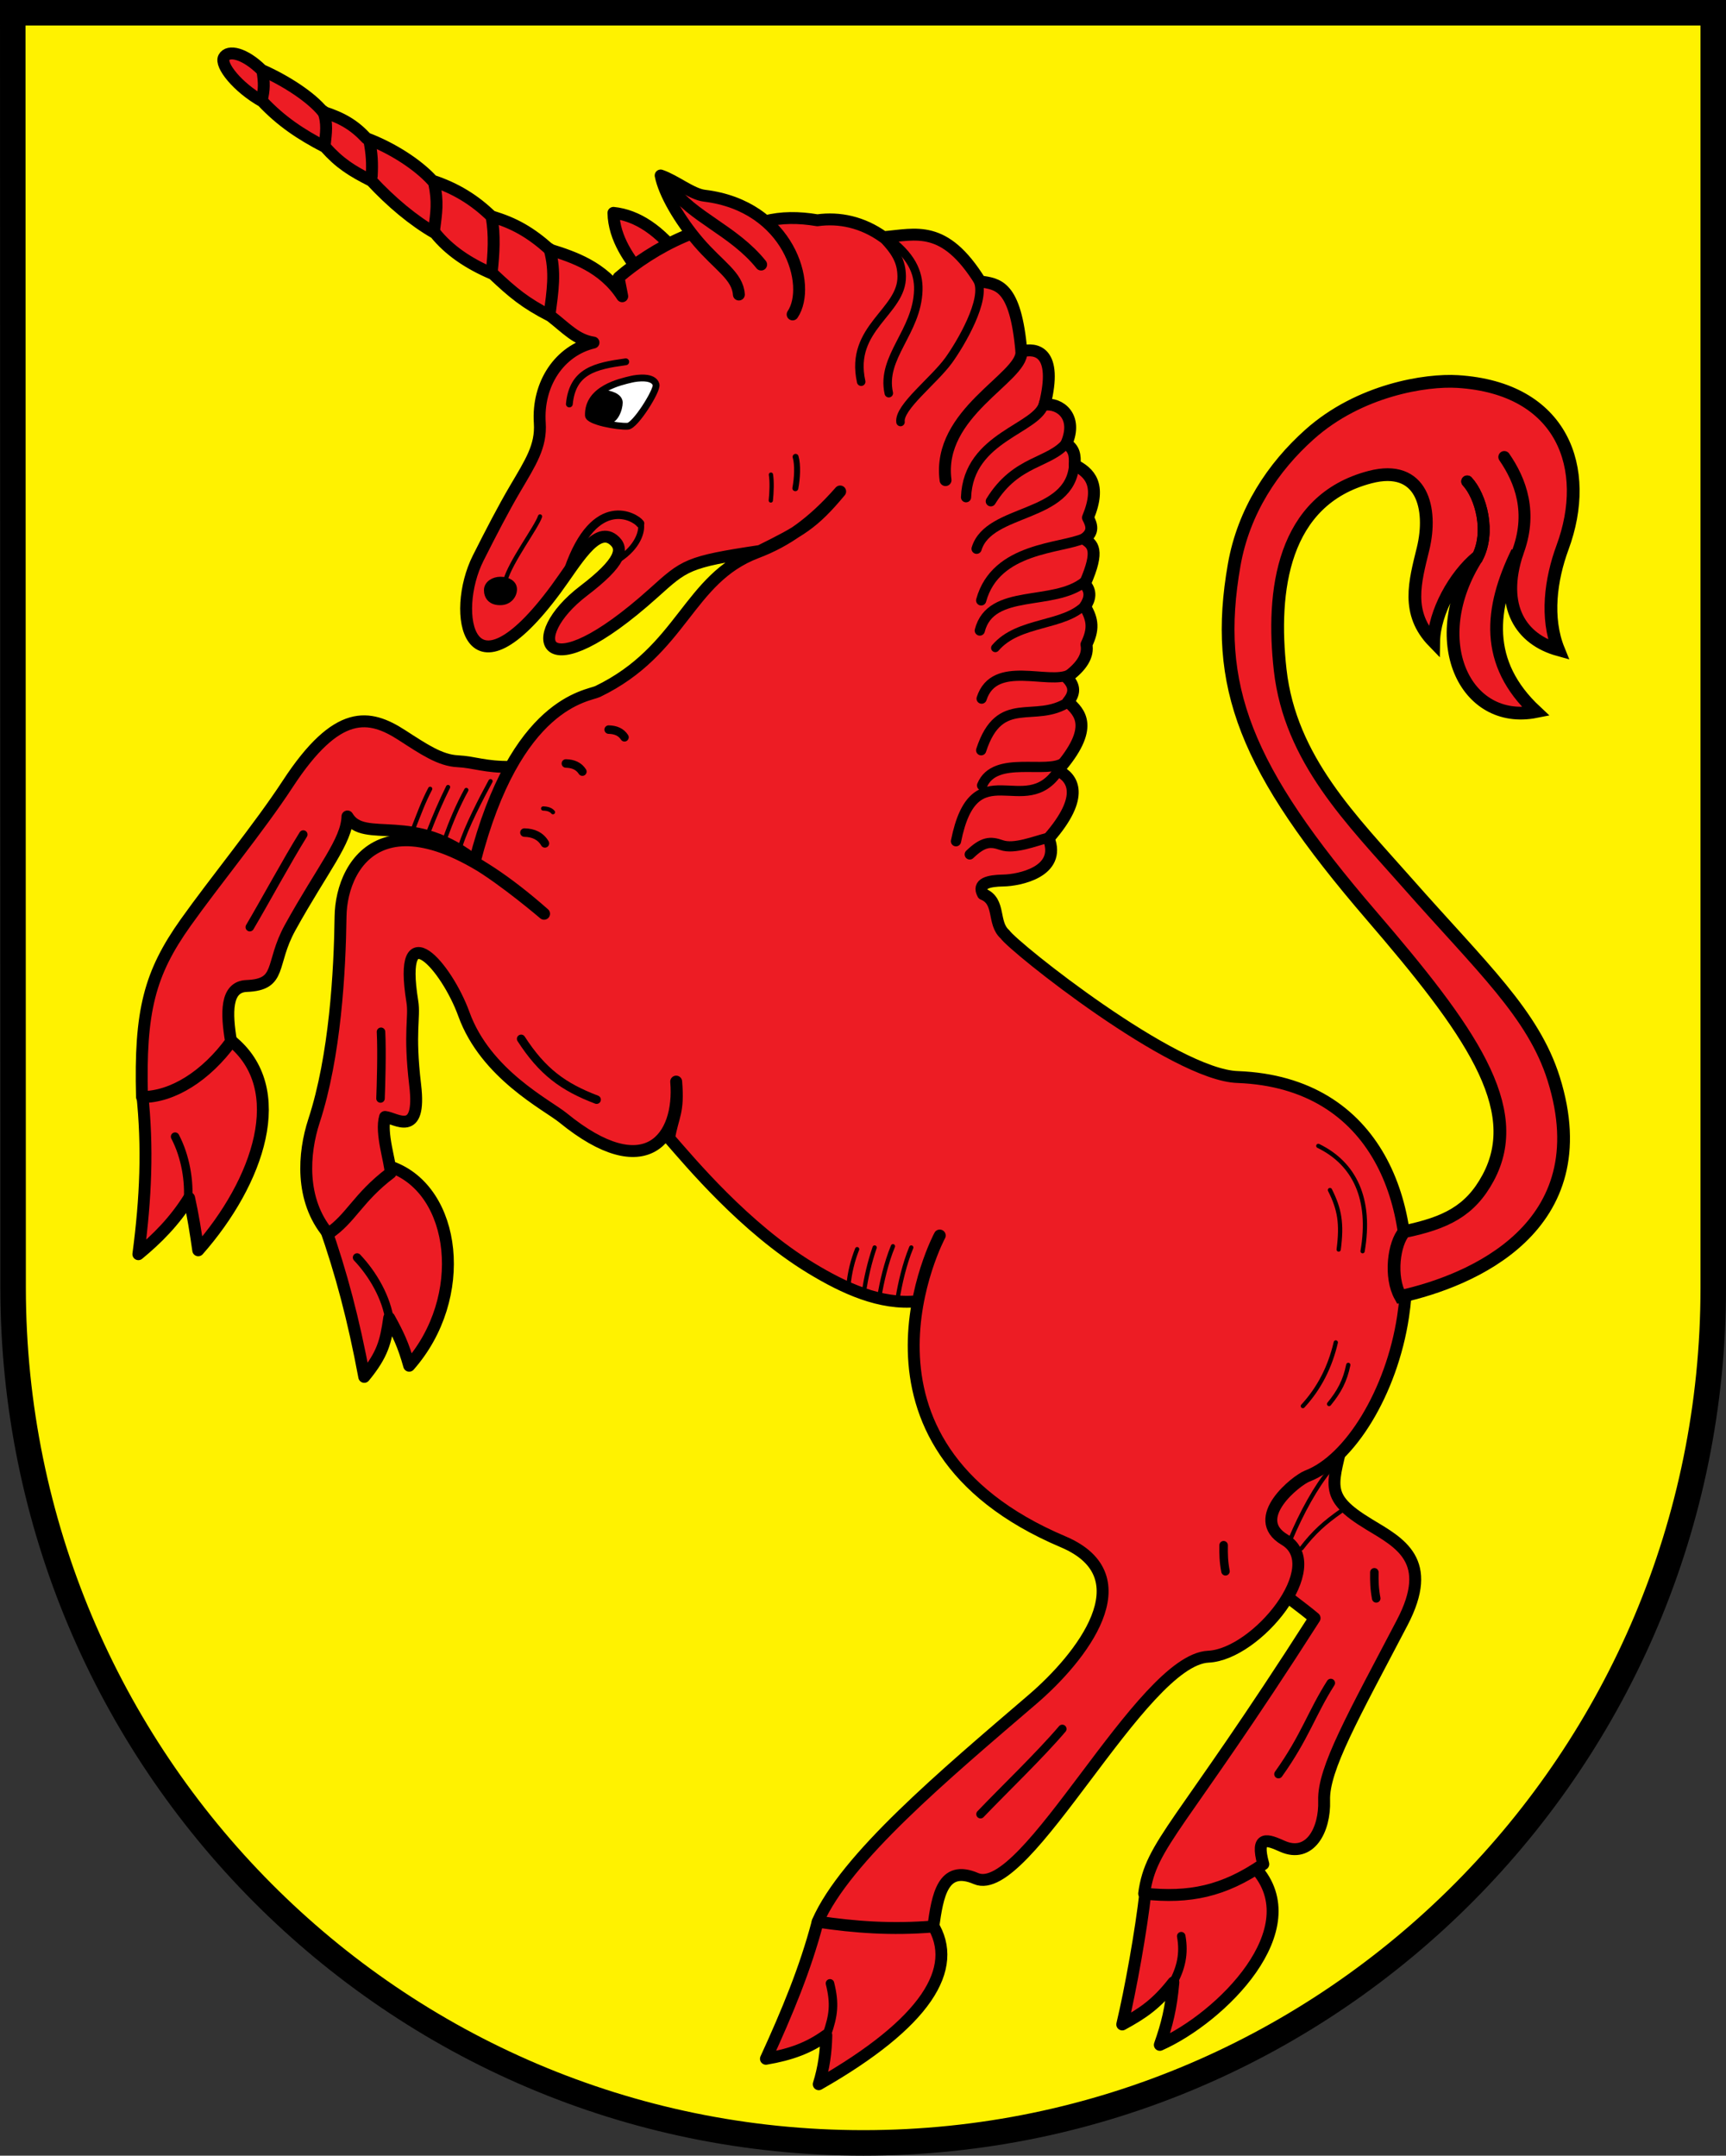 <?xml version="1.0" encoding="UTF-8" standalone="no"?>
<!-- Created with Inkscape (http://www.inkscape.org/) -->
<svg
   xmlns:dc="http://purl.org/dc/elements/1.1/"
   xmlns:cc="http://creativecommons.org/ns#"
   xmlns:rdf="http://www.w3.org/1999/02/22-rdf-syntax-ns#"
   xmlns:svg="http://www.w3.org/2000/svg"
   xmlns="http://www.w3.org/2000/svg"
   xmlns:sodipodi="http://sodipodi.sourceforge.net/DTD/sodipodi-0.dtd"
   xmlns:inkscape="http://www.inkscape.org/namespaces/inkscape"
   width="719.261"
   height="898.36"
   id="svg2"
   sodipodi:version="0.32"
   inkscape:version="0.46"
   sodipodi:docname="Wappen Thülen.svg"
   inkscape:output_extension="org.inkscape.output.svg.inkscape"
   version="1.0"
   style="display:inline">
  <rect width="100%" height="100%" fill="#333333" stroke="none"/>
  <defs
     id="defs4">
    <inkscape:perspective
       sodipodi:type="inkscape:persp3d"
       inkscape:vp_x="0 : 526.18109 : 1"
       inkscape:vp_y="0 : 1000 : 0"
       inkscape:vp_z="744.09448 : 526.18109 : 1"
       inkscape:persp3d-origin="372.04724 : 350.78739 : 1"
       id="perspective10" />
    <inkscape:perspective
       id="perspective2447"
       inkscape:persp3d-origin="372.04724 : 350.78739 : 1"
       inkscape:vp_z="744.09448 : 526.18109 : 1"
       inkscape:vp_y="0 : 1000 : 0"
       inkscape:vp_x="0 : 526.18109 : 1"
       sodipodi:type="inkscape:persp3d" />
    <inkscape:perspective
       id="perspective4411"
       inkscape:persp3d-origin="372.04724 : 350.78739 : 1"
       inkscape:vp_z="744.09448 : 526.18109 : 1"
       inkscape:vp_y="0 : 1000 : 0"
       inkscape:vp_x="0 : 526.18109 : 1"
       sodipodi:type="inkscape:persp3d" />
    <inkscape:perspective
       sodipodi:type="inkscape:persp3d"
       inkscape:vp_x="0 : 526.18109 : 1"
       inkscape:vp_y="0 : 1000 : 0"
       inkscape:vp_z="744.09448 : 526.18109 : 1"
       inkscape:persp3d-origin="372.04724 : 350.78739 : 1"
       id="perspective2393" />
    <inkscape:perspective
       sodipodi:type="inkscape:persp3d"
       inkscape:vp_x="0 : 526.18109 : 1"
       inkscape:vp_y="0 : 1000 : 0"
       inkscape:vp_z="744.09448 : 526.18109 : 1"
       inkscape:persp3d-origin="372.04724 : 350.78739 : 1"
       id="perspective2468" />
    <clipPath
       id="id0">
      <rect
         id="rect9"
         height="225.129"
         width="179.897"
         y="0"
         x="0" />
    </clipPath>
    <style
       id="style6"
       type="text/css">
   
    .str0 {stroke:#1F1A17;stroke-width:0.076;stroke-linecap:round;stroke-linejoin:round}
    .str7 {stroke:#0A0B0C;stroke-linecap:round;stroke-linejoin:round}
    .str6 {stroke:#1F1A17;stroke-linecap:round}
    .str5 {stroke:#1F1A17;stroke-linecap:round;stroke-linejoin:round}
    .str4 {stroke:#1F1A17;stroke-linecap:round;stroke-linejoin:round}
    .str2 {stroke:#1F1A17;stroke-width:2;stroke-linejoin:round}
    .str1 {stroke:#0A0B0C;stroke-width:2.5;stroke-linecap:round;stroke-linejoin:round}
    .str3 {stroke:#1F1A17;stroke-width:2.5}
    .fil3 {fill:none}
    .fil1 {fill:#00923F}
    .fil5 {fill:#1F1A17}
    .fil2 {fill:white}
    .fil4 {fill:blue}
    .fil0 {fill:#FFCC00}
   
  </style>
    <inkscape:perspective
       id="perspective48"
       inkscape:persp3d-origin="372.04724 : 350.78739 : 1"
       inkscape:vp_z="744.09448 : 526.18109 : 1"
       inkscape:vp_y="0 : 1000 : 0"
       inkscape:vp_x="0 : 526.18109 : 1"
       sodipodi:type="inkscape:persp3d" />
    <inkscape:perspective
       id="perspective2483"
       inkscape:persp3d-origin="372.04724 : 350.78739 : 1"
       inkscape:vp_z="744.09448 : 526.18109 : 1"
       inkscape:vp_y="0 : 1000 : 0"
       inkscape:vp_x="0 : 526.18109 : 1"
       sodipodi:type="inkscape:persp3d" />
    <inkscape:perspective
       id="perspective2502"
       inkscape:persp3d-origin="372.04724 : 350.78739 : 1"
       inkscape:vp_z="744.09448 : 526.18109 : 1"
       inkscape:vp_y="0 : 1000 : 0"
       inkscape:vp_x="0 : 526.18109 : 1"
       sodipodi:type="inkscape:persp3d" />
    <inkscape:perspective
       id="perspective2480"
       inkscape:persp3d-origin="372.04724 : 350.78739 : 1"
       inkscape:vp_z="744.09448 : 526.18109 : 1"
       inkscape:vp_y="0 : 1000 : 0"
       inkscape:vp_x="0 : 526.18109 : 1"
       sodipodi:type="inkscape:persp3d" />
    <inkscape:perspective
       id="perspective3328"
       inkscape:persp3d-origin="372.04724 : 350.78739 : 1"
       inkscape:vp_z="744.09448 : 526.18109 : 1"
       inkscape:vp_y="0 : 1000 : 0"
       inkscape:vp_x="0 : 526.18109 : 1"
       sodipodi:type="inkscape:persp3d" />
    <inkscape:perspective
       id="perspective2531"
       inkscape:persp3d-origin="372.04724 : 350.78739 : 1"
       inkscape:vp_z="744.09448 : 526.18109 : 1"
       inkscape:vp_y="0 : 1000 : 0"
       inkscape:vp_x="0 : 526.18109 : 1"
       sodipodi:type="inkscape:persp3d" />
    <style
       id="style15"
       type="text/css">
  .Rand2 { stroke: #202020; stroke-width:30; }
  .Rand4 { stroke: #202020; stroke-width:60; }
  .Rand6 { stroke: #202020; stroke-width:90; }
  .Gold4 { stroke: #ffef00; stroke-width:60; }
  .Schwarz { fill: #000000; }
  .Blau { fill: #0000ff; }
  .Gold { fill: #ffef00; }
  .Silber { fill: #ffffff; }
  </style>
    <clipPath
       id="clippath">
      <path
         id="path13"
         d="M 360,4140 C 360,5929.403 1810.597,7380 3600,7380 C 5389.403,7380 6840,5929.403 6840,4140 L 6840,270 L 360,270 L 360,4140 z" />
    </clipPath>
    <clipPath
       id="krone">
      <path
         d="M 3600,720 C 3585,795 3570,870 3540,930 C 3510,990 3465,1035 3405,1065 C 3345,1095 3270,1110 3270,1132 C 3270,1155 3345,1185 3398,1238 C 3450,1290 3480,1365 3495,1508 C 3510,1650 3510,1860 3510,2018 C 3510,2175 3510,2280 3495,2348 C 3480,2415 3450,2445 3278,2460 C 3105,2475 2790,2475 2618,2475 C 2445,2475 2415,2475 2385,2460 C 2355,2445 2325,2415 2272,2348 C 2220,2280 2145,2175 2100,2108 C 2055,2040 2040,2010 2062,1950 C 2085,1890 2145,1800 2175,1748 C 2205,1695 2205,1680 2198,1680 C 2190,1680 2175,1695 2130,1725 C 2085,1755 2010,1800 1950,1822 C 1890,1845 1845,1845 1792,1822 C 1740,1800 1680,1755 1628,1732 C 1575,1710 1530,1710 1538,1732 C 1545,1755 1605,1800 1702,1882 C 1800,1965 1935,2085 2055,2235 C 2175,2385 2280,2565 2370,2730 C 2460,2895 2535,3045 2572,3135 C 2610,3225 2610,3255 2625,3270 C 2640,3285 2670,3285 2782,3270 C 2895,3255 3090,3225 3240,3210 C 3390,3195 3495,3195 3600,3195 C 3705,3195 3810,3195 3960,3210 C 4110,3225 4305,3255 4418,3270 C 4530,3285 4560,3285 4575,3270 C 4590,3255 4590,3225 4628,3135 C 4665,3045 4740,2895 4830,2730 C 4920,2565 5025,2385 5145,2235 C 5265,2085 5400,1965 5498,1882 C 5595,1800 5655,1755 5662,1732 C 5670,1710 5625,1710 5572,1732 C 5520,1755 5460,1800 5408,1822 C 5355,1845 5310,1845 5250,1822 C 5190,1800 5115,1755 5070,1725 C 5025,1695 5010,1680 5002,1680 C 4995,1680 4995,1695 5025,1748 C 5055,1800 5115,1890 5138,1950 C 5160,2010 5145,2040 5100,2108 C 5055,2175 4980,2280 4928,2348 C 4875,2415 4845,2445 4815,2460 C 4785,2475 4755,2475 4582,2475 C 4410,2475 4095,2475 3922,2460 C 3750,2445 3720,2415 3705,2348 C 3690,2280 3690,2175 3690,2018 C 3690,1860 3690,1650 3705,1508 C 3720,1365 3750,1290 3802,1238 C 3855,1185 3930,1155 3930,1132 C 3930,1110 3855,1095 3795,1065 C 3735,1035 3690,990 3660,930 C 3630,870 3615,795 3600,720 z"
         id="krone1c-1" />
    </clipPath>
    <inkscape:perspective
       id="perspective99"
       inkscape:persp3d-origin="219 : 160 : 1"
       inkscape:vp_z="438 : 240 : 1"
       inkscape:vp_y="0 : 1000 : 0"
       inkscape:vp_x="0 : 240 : 1"
       sodipodi:type="inkscape:persp3d" />
    <style
       id="style3521"
       type="text/css">
  .Rand2 { stroke: #202020; stroke-width:30; }
  .Rand4 { stroke: #202020; stroke-width:60; }
  .Rand6 { stroke: #202020; stroke-width:90; }
  .Gold4 { stroke: #ffef00; stroke-width:60; }
  .Schwarz { fill: #000000; }
  .Blau { fill: #0000ff; }
  .Gold { fill: #ffef00; }
  .Silber { fill: #ffffff; }
  </style>
    <clipPath
       id="clipPath3517">
      <path
         id="path3519"
         d="M 360,4140 C 360,5929.403 1810.597,7380 3600,7380 C 5389.403,7380 6840,5929.403 6840,4140 L 6840,270 L 360,270 L 360,4140 z" />
    </clipPath>
    <clipPath
       id="clipPath3513">
      <path
         d="M 3600,720 C 3585,795 3570,870 3540,930 C 3510,990 3465,1035 3405,1065 C 3345,1095 3270,1110 3270,1132 C 3270,1155 3345,1185 3398,1238 C 3450,1290 3480,1365 3495,1508 C 3510,1650 3510,1860 3510,2018 C 3510,2175 3510,2280 3495,2348 C 3480,2415 3450,2445 3278,2460 C 3105,2475 2790,2475 2618,2475 C 2445,2475 2415,2475 2385,2460 C 2355,2445 2325,2415 2272,2348 C 2220,2280 2145,2175 2100,2108 C 2055,2040 2040,2010 2062,1950 C 2085,1890 2145,1800 2175,1748 C 2205,1695 2205,1680 2198,1680 C 2190,1680 2175,1695 2130,1725 C 2085,1755 2010,1800 1950,1822 C 1890,1845 1845,1845 1792,1822 C 1740,1800 1680,1755 1628,1732 C 1575,1710 1530,1710 1538,1732 C 1545,1755 1605,1800 1702,1882 C 1800,1965 1935,2085 2055,2235 C 2175,2385 2280,2565 2370,2730 C 2460,2895 2535,3045 2572,3135 C 2610,3225 2610,3255 2625,3270 C 2640,3285 2670,3285 2782,3270 C 2895,3255 3090,3225 3240,3210 C 3390,3195 3495,3195 3600,3195 C 3705,3195 3810,3195 3960,3210 C 4110,3225 4305,3255 4418,3270 C 4530,3285 4560,3285 4575,3270 C 4590,3255 4590,3225 4628,3135 C 4665,3045 4740,2895 4830,2730 C 4920,2565 5025,2385 5145,2235 C 5265,2085 5400,1965 5498,1882 C 5595,1800 5655,1755 5662,1732 C 5670,1710 5625,1710 5572,1732 C 5520,1755 5460,1800 5408,1822 C 5355,1845 5310,1845 5250,1822 C 5190,1800 5115,1755 5070,1725 C 5025,1695 5010,1680 5002,1680 C 4995,1680 4995,1695 5025,1748 C 5055,1800 5115,1890 5138,1950 C 5160,2010 5145,2040 5100,2108 C 5055,2175 4980,2280 4928,2348 C 4875,2415 4845,2445 4815,2460 C 4785,2475 4755,2475 4582,2475 C 4410,2475 4095,2475 3922,2460 C 3750,2445 3720,2415 3705,2348 C 3690,2280 3690,2175 3690,2018 C 3690,1860 3690,1650 3705,1508 C 3720,1365 3750,1290 3802,1238 C 3855,1185 3930,1155 3930,1132 C 3930,1110 3855,1095 3795,1065 C 3735,1035 3690,990 3660,930 C 3630,870 3615,795 3600,720 z"
         id="path3515" />
    </clipPath>
    <inkscape:perspective
       id="perspective3511"
       inkscape:persp3d-origin="219 : 160 : 1"
       inkscape:vp_z="438 : 240 : 1"
       inkscape:vp_y="0 : 1000 : 0"
       inkscape:vp_x="0 : 240 : 1"
       sodipodi:type="inkscape:persp3d" />
    <inkscape:perspective
       id="perspective2748"
       inkscape:persp3d-origin="372.04724 : 350.78739 : 1"
       inkscape:vp_z="744.09448 : 526.18109 : 1"
       inkscape:vp_y="0 : 1000 : 0"
       inkscape:vp_x="0 : 526.18109 : 1"
       sodipodi:type="inkscape:persp3d" />
    <inkscape:perspective
       id="perspective2621"
       inkscape:persp3d-origin="372.04724 : 350.78739 : 1"
       inkscape:vp_z="744.09448 : 526.18109 : 1"
       inkscape:vp_y="0 : 1000 : 0"
       inkscape:vp_x="0 : 526.18109 : 1"
       sodipodi:type="inkscape:persp3d" />
    <inkscape:perspective
       id="perspective3295"
       inkscape:persp3d-origin="372.04724 : 350.78739 : 1"
       inkscape:vp_z="744.09448 : 526.18109 : 1"
       inkscape:vp_y="0 : 1000 : 0"
       inkscape:vp_x="0 : 526.18109 : 1"
       sodipodi:type="inkscape:persp3d" />
    <inkscape:perspective
       id="perspective2583"
       inkscape:persp3d-origin="372.04724 : 350.78739 : 1"
       inkscape:vp_z="744.09448 : 526.18109 : 1"
       inkscape:vp_y="0 : 1000 : 0"
       inkscape:vp_x="0 : 526.18109 : 1"
       sodipodi:type="inkscape:persp3d" />
  </defs>
  <sodipodi:namedview
     id="base"
     pagecolor="#ffffff"
     bordercolor="#666666"
     borderopacity="1.0"
     inkscape:pageopacity="0.0"
     inkscape:pageshadow="2"
     inkscape:zoom="0.70931113"
     inkscape:cx="386.36889"
     inkscape:cy="523.96094"
     inkscape:document-units="px"
     inkscape:current-layer="layer4"
     showgrid="true"
     inkscape:window-width="1400"
     inkscape:window-height="1001"
     inkscape:window-x="-4"
     inkscape:window-y="-4"
     inkscape:snap-global="false"
     showguides="true"
     inkscape:guide-bbox="true"
     objecttolerance="20"
     gridtolerance="20"
     guidetolerance="20"
     inkscape:snap-intersection-grid-guide="false"
     inkscape:snap-center="true" />
  <g
     inkscape:groupmode="layer"
     id="layer5"
     inkscape:label="Schildfüllung"
     style="display:inline"
     transform="translate(-12.432,-54.921)">
    <path
       transform="translate(-49.798,-41.568)"
       id="path3264"
       style="fill:#fff200;fill-opacity:1;fill-rule:nonzero;stroke:none;stroke-width:10.63;stroke-linecap:square;stroke-linejoin:miter;stroke-miterlimit:4;stroke-dasharray:none;stroke-opacity:1;display:inline"
       d="M 775.984,631.396 L 776.176,101.804 L 67.546,101.804 L 67.5,631.396 C 67.676,828.333 226.344,987.631 421.846,987.631 C 617.347,987.631 775.984,827.674 775.984,631.396 z"
       sodipodi:nodetypes="ccccsc" />
  </g>
  <g
     inkscape:groupmode="layer"
     id="layer3"
     inkscape:label="Ebene 1"
     style="display:inline"
     transform="translate(-62.231,-96.489)">
    <path
       id="path3364"
       style="fill:#ff0000;fill-opacity:1;fill-rule:nonzero;stroke:none;stroke-width:10.63;stroke-linecap:square;stroke-linejoin:miter;stroke-miterlimit:4;stroke-dasharray:none;stroke-opacity:1;display:inline"
       d=""
       sodipodi:nodetypes="cc" />
    <path
       style="fill:none;fill-rule:evenodd;stroke:#000000;stroke-width:3.543;stroke-linecap:round;stroke-linejoin:round;stroke-miterlimit:4;stroke-dasharray:none;stroke-opacity:1;display:inline"
       id="path3329"
       sodipodi:nodetypes="cc"
       d="" />
    <path
       style="fill:none;fill-rule:evenodd;stroke:#ff0000;stroke-width:1.772;stroke-linecap:round;stroke-linejoin:round;stroke-miterlimit:4;stroke-dasharray:none;stroke-opacity:1;display:inline"
       id="path3430"
       sodipodi:nodetypes="cc"
       d="" />
    <path
       style="fill:none;fill-rule:evenodd;stroke:#00ff00;stroke-width:3.543;stroke-linecap:round;stroke-linejoin:round;stroke-miterlimit:4;stroke-dasharray:none;stroke-opacity:1;display:inline"
       id="path3460"
       sodipodi:nodetypes="cz"
       d="" />
    <path
       style="fill:none;fill-rule:evenodd;stroke:#00ff00;stroke-width:3.543;stroke-linecap:round;stroke-linejoin:round;stroke-miterlimit:4;stroke-dasharray:none;stroke-opacity:1;display:inline"
       id="path3497"
       sodipodi:nodetypes="cc"
       d="" />
    <path
       style="fill:none;fill-rule:evenodd;stroke:#00ff00;stroke-width:3.543;stroke-linecap:round;stroke-linejoin:round;stroke-miterlimit:4;stroke-dasharray:none;stroke-opacity:1;display:inline"
       id="path3499"
       sodipodi:nodetypes="cc"
       d="" />
    <path
       style="fill:none;fill-rule:evenodd;stroke:#00ff00;stroke-width:3.543;stroke-linecap:round;stroke-linejoin:round;stroke-miterlimit:4;stroke-dasharray:none;stroke-opacity:1;display:inline"
       id="path3501"
       sodipodi:nodetypes="cc"
       d="" />
    <path
       style="fill:none;fill-rule:evenodd;stroke:#00ff00;stroke-width:3.543;stroke-linecap:round;stroke-linejoin:round;stroke-miterlimit:4;stroke-dasharray:none;stroke-opacity:1;display:inline"
       id="path3503"
       sodipodi:nodetypes="cc"
       d="" />
    <path
       style="fill:none;fill-rule:evenodd;stroke:#00ff00;stroke-width:3.543;stroke-linecap:round;stroke-linejoin:round;stroke-miterlimit:4;stroke-dasharray:none;stroke-opacity:1;display:inline"
       id="path3505"
       sodipodi:nodetypes="cc"
       d="" />
    <path
       style="fill:none;fill-rule:evenodd;stroke:#00ff00;stroke-width:3.543;stroke-linecap:round;stroke-linejoin:round;stroke-miterlimit:4;stroke-dasharray:none;stroke-opacity:1;display:inline"
       id="path3507"
       sodipodi:nodetypes="cc"
       d="" />
    <path
       style="fill:none;fill-rule:evenodd;stroke:#00ff00;stroke-width:3.543;stroke-linecap:round;stroke-linejoin:round;stroke-miterlimit:4;stroke-dasharray:none;stroke-opacity:1;display:inline"
       id="path3509"
       sodipodi:nodetypes="cc"
       d="" />
    <path
       style="fill:none;fill-rule:evenodd;stroke:#00ff00;stroke-width:3.543;stroke-linecap:round;stroke-linejoin:round;stroke-miterlimit:4;stroke-dasharray:none;stroke-opacity:1;display:inline"
       id="path3511"
       sodipodi:nodetypes="cc"
       d="" />
    <path
       style="fill:none;fill-rule:evenodd;stroke:#00ff00;stroke-width:3.543;stroke-linecap:round;stroke-linejoin:round;stroke-miterlimit:4;stroke-dasharray:none;stroke-opacity:1;display:inline"
       id="path3513"
       sodipodi:nodetypes="cc"
       d="" />
    <path
       style="fill:none;fill-rule:evenodd;stroke:#00ff00;stroke-width:3.543;stroke-linecap:round;stroke-linejoin:round;stroke-miterlimit:4;stroke-dasharray:none;stroke-opacity:1;display:inline"
       id="path3516"
       sodipodi:nodetypes="cc"
       d="" />
    <path
       style="fill:none;fill-rule:evenodd;stroke:#00ff00;stroke-width:3.543;stroke-linecap:round;stroke-linejoin:round;stroke-miterlimit:4;stroke-dasharray:none;stroke-opacity:1;display:inline"
       id="path3518"
       sodipodi:nodetypes="cc"
       d="" />
    <path
       style="fill:none;fill-rule:evenodd;stroke:#00ff00;stroke-width:3.543;stroke-linecap:round;stroke-linejoin:round;stroke-miterlimit:4;stroke-dasharray:none;stroke-opacity:1;display:inline"
       id="path3520"
       sodipodi:nodetypes="cc"
       d="" />
    <path
       style="fill:none;fill-rule:evenodd;stroke:#00ff00;stroke-width:3.543;stroke-linecap:round;stroke-linejoin:round;stroke-miterlimit:4;stroke-dasharray:none;stroke-opacity:1;display:inline"
       id="path3522"
       sodipodi:nodetypes="cc"
       d="" />
    <path
       style="fill:none;fill-rule:evenodd;stroke:#00ff00;stroke-width:3.543;stroke-linecap:round;stroke-linejoin:round;stroke-miterlimit:4;stroke-dasharray:none;stroke-opacity:1;display:inline"
       id="path3524"
       sodipodi:nodetypes="cc"
       d="" />
    <path
       style="fill:none;fill-rule:evenodd;stroke:#00ff00;stroke-width:3.543;stroke-linecap:round;stroke-linejoin:round;stroke-miterlimit:4;stroke-dasharray:none;stroke-opacity:1;display:inline"
       id="path3526"
       sodipodi:nodetypes="cc"
       d="" />
    <path
       style="fill:none;fill-rule:evenodd;stroke:#00ff00;stroke-width:3.543;stroke-linecap:round;stroke-linejoin:round;stroke-miterlimit:4;stroke-dasharray:none;stroke-opacity:1;display:inline"
       id="path3528"
       sodipodi:nodetypes="cc"
       d="" />
    <path
       style="fill:none;fill-rule:evenodd;stroke:#000000;stroke-width:2.48;stroke-linecap:round;stroke-linejoin:round;stroke-miterlimit:4;stroke-dasharray:none;stroke-opacity:1;display:inline"
       id="path3477"
       sodipodi:nodetypes="cc"
       d="" />
    <path
       style="fill:#ed1c24;fill-opacity:1;fill-rule:evenodd;stroke:#000000;stroke-width:4.961;stroke-linecap:round;stroke-linejoin:round;stroke-miterlimit:4;stroke-dasharray:none;stroke-opacity:1;display:inline"
       d="M 450.638,898.22 C 462.349,916.759 447.974,939.664 403.419,965.08 C 405.557,958.282 406.454,951.484 406.578,944.686 C 399.269,949.967 391.771,952.713 381.412,954.476 C 390.22,935.254 397.841,916.939 402.895,897.718"
       id="path3275"
       sodipodi:nodetypes="ccccc" />
    <path
       sodipodi:nodetypes="ccccc"
       id="path3279"
       d="M 585.413,875.002 C 608.305,900.36 571.081,937.341 545.556,948.678 C 548.558,940.177 550.228,933.515 551.208,922.644 C 544.23,931.617 538.384,935.559 529.897,940.167 C 533.321,925.818 537.799,900.995 539.571,884.949"
       style="fill:#ed1c24;fill-opacity:1;fill-rule:evenodd;stroke:#000000;stroke-width:4.961;stroke-linecap:round;stroke-linejoin:round;stroke-miterlimit:4;stroke-dasharray:none;stroke-opacity:1;display:inline" />
    <path
       style="fill:#ed1c24;fill-opacity:1;fill-rule:evenodd;stroke:#000000;stroke-width:4.961;stroke-linecap:round;stroke-linejoin:round;stroke-miterlimit:4;stroke-dasharray:none;stroke-opacity:1;display:inline"
       d="M 568.164,740.347 C 572.821,743.067 600.406,762.701 610.048,770.826 C 553.744,858.974 541.839,864.687 539.02,885.627 C 557.927,887.643 572.122,884.72 588.673,873.36 C 585.219,860.908 590.662,863.274 596.637,865.923 C 608.067,870.99 614.442,859.145 614.023,846.83 C 613.572,833.736 626.255,811.521 646.538,772.752 C 660.118,746.797 645.562,739.513 632.822,731.804 C 612.859,719.723 617.886,715.39 622.456,693.629"
       id="path3265"
       sodipodi:nodetypes="ccccssssc" />
    <path
       sodipodi:nodetypes="ccccc"
       id="path3271"
       d="M 225.32,582.841 C 252.463,592.588 257.769,637.255 232.751,665.65 C 230.338,657.002 228.051,652.295 224.417,645.726 C 222.999,655.732 221.67,660.977 214.027,670.292 C 209.557,646.336 204.463,627.101 197.484,607.232"
       style="fill:#ed1c24;fill-opacity:1;fill-rule:evenodd;stroke:#000000;stroke-width:4.961;stroke-linecap:round;stroke-linejoin:round;stroke-miterlimit:4;stroke-dasharray:none;stroke-opacity:1;display:inline" />
    <path
       style="fill:#ed1c24;fill-opacity:1;fill-rule:evenodd;stroke:#000000;stroke-width:4.961;stroke-linecap:round;stroke-linejoin:round;stroke-miterlimit:4;stroke-dasharray:none;stroke-opacity:1;display:inline"
       d="M 158.352,530.021 C 183.608,550.144 169.861,589.151 144.843,617.546 C 143.791,610.059 142.59,602.721 141.037,595.735 C 134.903,605.552 127.537,612.872 119.894,619.169 C 122.97,595.779 123.913,574.847 121.461,551.959"
       id="path3267"
       sodipodi:nodetypes="ccccc" />
    <path
       sodipodi:nodetypes="cssssccsscc"
       id="path3263"
       d="M 275.089,416.09 C 264.275,416.245 260.129,414.099 252.876,413.727 C 245.619,413.355 238.812,408.731 229.762,402.885 C 216.228,394.141 202.874,391.44 182.082,423.261 C 170.325,441.256 151.704,463.93 139.607,480.966 C 124.618,502.074 120.448,517.64 121.401,553.667 C 134.232,553.723 148.206,544.718 158.524,530.562 C 156.539,518.655 156.209,507.725 164.987,507.391 C 179.97,506.822 174.684,498.338 183.158,483.013 C 196.703,458.518 206.73,447.065 207.025,436.741 C 213.971,448.648 234.741,434.059 261.562,456.449"
       style="fill:#ed1c24;fill-opacity:1;fill-rule:evenodd;stroke:#000000;stroke-width:4.961;stroke-linecap:round;stroke-linejoin:round;stroke-miterlimit:4;stroke-dasharray:none;stroke-opacity:1;display:inline" />
    <path
       style="fill:#ed1c24;fill-opacity:1;fill-rule:evenodd;stroke:#000000;stroke-width:4.961;stroke-linecap:round;stroke-linejoin:round;stroke-miterlimit:4;stroke-dasharray:none;stroke-opacity:1;display:inline"
       d="M 346.202,204.406 C 337.372,192.654 327.832,186.222 317.871,185.205 C 318.008,195.832 325.037,205.506 330.028,211.028"
       id="path3261"
       sodipodi:nodetypes="ccc" />
    <path
       id="path3227"
       style="fill:#ed1c24;fill-opacity:1;fill-rule:evenodd;stroke:#000000;stroke-width:4.961;stroke-linecap:round;stroke-linejoin:round;stroke-miterlimit:4;stroke-dasharray:none;stroke-opacity:1"
       d="M 453.843,611.383 C 454.01,610.966 407.658,697.676 505.253,739.022 C 539.622,753.582 512.61,787.444 492.594,804.611 C 455.556,836.376 414.66,870.705 402.967,897.341 C 418.625,899.648 433.639,900.773 451.161,899.35 C 452.943,886.784 454.994,873.341 468.953,879.372 C 489.737,888.352 537.711,788.233 565.778,786.905 C 585.975,785.949 615.904,749.002 597.541,738.136 C 582.454,729.208 602.516,713.34 607.012,711.63 C 624.722,704.896 642.163,676.605 646.916,645.212 C 653.811,599.679 636.767,547.618 578.086,545.339 C 551.474,544.616 484.465,491.075 481.052,485.893 C 475.661,481.185 479.372,472.088 471.864,469.085 C 469.476,464.691 474.034,463.542 480.394,463.436 C 486.642,463.333 504.734,459.943 499.24,445.862 C 514.622,428.26 509.29,420.485 503.025,417.58 C 518.808,399.526 512.074,393.288 507.307,388.984 C 510.814,384.773 509.579,381.616 506.753,378.812 C 513.141,374.232 515.879,369.517 514.97,365.101 C 517.985,358.857 517.75,354.871 514.402,349.26 C 516.506,346.116 517.134,342.972 514.302,339.828 C 520.769,325.216 517.345,323.32 514.163,321.112 C 518.163,318.187 517.241,315.324 515.609,312.217 C 521.396,298.261 516.128,293.387 510.068,290.276 C 510.298,286.165 509.919,283.612 506.628,281.413 C 511.594,270 503.771,264.294 497.563,265.16 C 503.169,242.761 493.908,241.382 487.859,242.963 C 485.411,214.966 477.946,214.922 470.682,213.756 C 455.758,189.741 443.995,194.217 430.428,195.328 C 421.634,189.025 412.023,187.021 402.846,188.291 C 395.099,186.982 387.76,186.976 381.16,188.722 C 357.586,186.906 334.209,199.929 320.011,212.155 L 321.529,219.956 C 313.602,207.668 300.993,203.525 291.364,200.539 C 283.462,193.443 276.41,189.371 267.053,186.698 C 260.041,179.851 252.114,174.974 242.45,171.793 C 236.325,165.022 225.574,158.128 214.98,154.149 C 209.828,148.631 204.968,145.737 196.824,143.095 C 191.877,136.931 181.211,130.054 171.34,125.704 C 164.172,118.64 157.317,117.108 155.534,120.459 C 153.843,123.637 161.251,132.917 171.554,138.724 C 179.409,147.052 187.519,152.455 197.702,157.736 C 203.876,164.645 208.827,167.677 217.016,171.843 C 225.218,180.663 234.471,188.454 243.586,193.655 C 249.321,200.73 257.221,206.241 267.685,210.677 C 275.991,218.497 280.976,222.715 291.67,228.188 C 298.233,233.293 302.461,238.195 309.55,239.252 C 295.431,242.597 286.104,256.438 287.171,272.733 C 287.808,282.457 283.421,289.08 276.806,300.326 C 272.084,308.353 266.818,318.507 261.492,329.093 C 250.002,351.93 257.217,391.689 293.877,342.077 C 302.11,330.936 310.453,315.657 317.753,321.388 C 322.506,325.119 321.063,330.802 305.456,342.706 C 279.895,362.203 287.73,385.695 334.539,343.672 C 347.602,331.944 348.41,330.691 378.966,326.104 C 395.596,317.839 401.047,314.919 412.342,301.306 C 400.779,314.491 389.953,322.029 377.606,326.706 C 348.794,337.62 346.755,367.522 311.328,384.659 C 307.206,386.653 277.163,388.703 259.976,455.832 C 272.33,463.077 288.963,477.298 288.963,477.298 C 225.22,421.084 204.467,455.027 204.147,478.445 C 203.829,501.438 201.915,536.612 193.068,563.642 C 188.699,576.989 187.173,596.491 199.016,610.627 C 208.427,604.394 211.341,595.59 225.008,585.276 C 224.868,580.441 220.714,568.59 222.69,561.966 C 227.073,562.385 237.888,570.972 235.245,548.704 C 232.582,526.259 235.149,520.632 234.058,513.883 C 227.924,475.965 248.397,499.356 255.548,519.138 C 264.608,544.2 290.324,557.002 296.862,562.338 C 331.342,590.475 346.003,570.766 344.011,547.24 C 345.102,560.22 342.639,561.377 341.057,570.81 C 349.774,580.754 372.455,608.105 400.121,624.935 C 414.002,633.379 429.139,640.318 444.396,638.781"
       sodipodi:nodetypes="cssccssssscccccccccccccccccccccccccccccscccccccsssssssccsscccscccssssccsc" />
    <path
       style="fill:none;fill-rule:evenodd;stroke:#000000;stroke-width:4.961;stroke-linecap:round;stroke-linejoin:miter;stroke-miterlimit:4;stroke-dasharray:none;stroke-opacity:1;display:inline"
       d="M 291.346,226.861 C 292.428,218.299 293.959,209.768 291.217,200.247"
       id="path2476"
       sodipodi:nodetypes="cc" />
    <path
       sodipodi:nodetypes="cc"
       id="path2478"
       d="M 267.174,209.65 C 267.949,202.181 268.494,194.669 267.077,186.613"
       style="fill:none;fill-rule:evenodd;stroke:#000000;stroke-width:4.961;stroke-linecap:round;stroke-linejoin:miter;stroke-miterlimit:4;stroke-dasharray:none;stroke-opacity:1;display:inline" />
    <path
       style="fill:none;fill-rule:evenodd;stroke:#000000;stroke-width:4.961;stroke-linecap:round;stroke-linejoin:miter;stroke-miterlimit:4;stroke-dasharray:none;stroke-opacity:1;display:inline"
       d="M 243.219,191.769 C 244.056,185.195 244.843,180.684 243.16,172.754"
       id="path2480"
       sodipodi:nodetypes="cc" />
    <path
       sodipodi:nodetypes="cc"
       id="path2482"
       d="M 217.144,169.864 C 217.411,164.527 217.267,160.807 216.114,154.873"
       style="fill:none;fill-rule:evenodd;stroke:#000000;stroke-width:4.961;stroke-linecap:round;stroke-linejoin:miter;stroke-miterlimit:4;stroke-dasharray:none;stroke-opacity:1;display:inline" />
    <path
       style="fill:none;fill-rule:evenodd;stroke:#000000;stroke-width:4.961;stroke-linecap:round;stroke-linejoin:miter;stroke-miterlimit:4;stroke-dasharray:none;stroke-opacity:1;display:inline"
       d="M 197.582,156.676 C 198.034,152.129 198.839,147.858 196.891,142.803"
       id="path2484"
       sodipodi:nodetypes="cc" />
    <path
       sodipodi:nodetypes="cc"
       id="path2486"
       d="M 171.316,138.124 C 172.398,133.88 172.364,130.956 171.634,126.262"
       style="fill:none;fill-rule:evenodd;stroke:#000000;stroke-width:4.961;stroke-linecap:round;stroke-linejoin:miter;stroke-miterlimit:4;stroke-dasharray:none;stroke-opacity:1;display:inline" />
    <path
       style="fill:#ed1c24;fill-opacity:1;fill-rule:evenodd;stroke:#000000;stroke-width:3.543;stroke-linecap:round;stroke-linejoin:miter;stroke-miterlimit:4;stroke-dasharray:none;stroke-opacity:1;display:inline"
       d="M 140.509,597.847 C 141.299,588.673 139.504,578.432 135.2,570.18"
       id="path3269"
       sodipodi:nodetypes="cc" />
    <path
       sodipodi:nodetypes="cc"
       id="path3273"
       d="M 224.644,647.083 C 223.359,637.343 217.603,627.479 211.034,620.548"
       style="fill:none;fill-rule:evenodd;stroke:#000000;stroke-width:3.543;stroke-linecap:round;stroke-linejoin:miter;stroke-miterlimit:4;stroke-dasharray:none;stroke-opacity:1;display:inline" />
    <path
       style="fill:none;fill-rule:evenodd;stroke:#000000;stroke-width:3.543;stroke-linecap:round;stroke-linejoin:miter;stroke-miterlimit:4;stroke-dasharray:none;stroke-opacity:1;display:inline"
       d="M 406.784,944.432 C 409.645,936.349 410.191,931.461 408.101,923.038"
       id="path3277"
       sodipodi:nodetypes="cc" />
    <path
       sodipodi:nodetypes="cc"
       id="path3281"
       d="M 550.832,923.205 C 554.474,916.644 555.769,910.601 554.474,903.38"
       style="fill:none;fill-rule:evenodd;stroke:#000000;stroke-width:3.543;stroke-linecap:round;stroke-linejoin:miter;stroke-miterlimit:4;stroke-dasharray:none;stroke-opacity:1;display:inline" />
    <path
       style="fill:#ed1c24;fill-opacity:1;fill-rule:evenodd;stroke:#000000;stroke-width:5.315;stroke-linecap:butt;stroke-linejoin:miter;stroke-miterlimit:4;stroke-dasharray:none;stroke-opacity:1;display:inline"
       d="M 597.666,568.184 C 614.828,564.6 625.072,559.701 632.552,545.822 C 648.278,516.645 624.757,483.939 583.866,436.397 C 531.187,375.15 517.884,340.761 526.744,290.334 C 530.679,267.935 542.874,249.619 558.137,235.98 C 579.001,217.337 606.788,213.116 619.839,213.919 C 663.753,216.638 675.702,250.232 663.56,283.098 C 658.651,296.386 656.509,312.464 661.899,325.712 C 646.522,321.451 637.043,308.022 644.74,284.958 C 633.306,308.492 630.749,331.191 652.491,351.472 C 622.761,357.371 606.065,321.449 627.952,287.172 C 618.67,294.777 610.067,310.083 609.877,322.391 C 598.227,310.403 602.113,297.338 605.45,283.651 C 609.519,266.959 605.124,248.046 583.313,253.766 C 546.822,263.336 542.195,301.215 545.914,334.164 C 550.127,371.477 575.767,396.654 598.934,422.927 C 629.992,458.149 651.413,477.506 659.883,504.486 C 679.384,566.605 625.114,588.84 596.042,595.231 C 591.438,587.056 593.269,573.03 597.666,568.184 z"
       id="path2589"
       sodipodi:nodetypes="csssssscccccssssscc"
       transform="translate(49.798,41.568)" />
    <path
       style="fill:none;fill-rule:evenodd;stroke:#000000;stroke-width:4.961;stroke-linecap:round;stroke-linejoin:miter;stroke-miterlimit:4;stroke-dasharray:none;stroke-opacity:1"
       d="M 627.9,287.573 C 633.733,276.883 629.591,261.71 623.852,255.558"
       id="path2449"
       transform="translate(49.798,41.568)"
       sodipodi:nodetypes="cc" />
    <path
       sodipodi:nodetypes="cc"
       transform="translate(49.798,41.568)"
       id="path3221"
       d="M 627.9,287.573 C 633.733,276.883 629.591,261.71 623.852,255.558"
       style="fill:none;fill-rule:evenodd;stroke:#000000;stroke-width:4.961;stroke-linecap:round;stroke-linejoin:miter;stroke-miterlimit:4;stroke-dasharray:none;stroke-opacity:1" />
    <path
       style="fill:none;fill-rule:evenodd;stroke:#000000;stroke-width:4.961;stroke-linecap:round;stroke-linejoin:miter;stroke-miterlimit:4;stroke-dasharray:none;stroke-opacity:1"
       d="M 694.258,327.791 C 701.317,310.232 695.703,296.531 689.106,286.945"
       id="path3223"
       sodipodi:nodetypes="cc" />
    <path
       style="fill:none;fill-rule:evenodd;stroke:#000000;stroke-width:3.543;stroke-linecap:round;stroke-linejoin:miter;stroke-miterlimit:4;stroke-dasharray:none;stroke-opacity:1;display:inline"
       d="M 470.838,852.536 C 480.86,842.049 495.405,828.154 504.907,817.006"
       id="path3291"
       sodipodi:nodetypes="cc" />
    <path
       sodipodi:nodetypes="cc"
       id="path3293"
       d="M 595.001,835.85 C 606.004,820.455 608.771,810.487 616.8,797.867"
       style="fill:none;fill-rule:evenodd;stroke:#000000;stroke-width:3.543;stroke-linecap:round;stroke-linejoin:miter;stroke-miterlimit:4;stroke-dasharray:none;stroke-opacity:1;display:inline" />
    <path
       style="fill:none;fill-rule:evenodd;stroke:#000000;stroke-width:1.772;stroke-linecap:round;stroke-linejoin:miter;stroke-miterlimit:4;stroke-dasharray:none;stroke-opacity:1;display:inline"
       d="M 630.05,617.921 C 633.765,596.281 626.816,581.454 611.595,574.039"
       id="path3295"
       sodipodi:nodetypes="cc" />
    <path
       sodipodi:nodetypes="cc"
       id="path3297"
       d="M 620.082,617.227 C 621.507,606.387 620.488,600.438 616.453,592.431"
       style="fill:none;fill-rule:evenodd;stroke:#000000;stroke-width:1.772;stroke-linecap:round;stroke-linejoin:miter;stroke-miterlimit:4;stroke-dasharray:none;stroke-opacity:1;display:inline" />
    <path
       style="fill:none;fill-rule:evenodd;stroke:#000000;stroke-width:1.772;stroke-linecap:round;stroke-linejoin:miter;stroke-miterlimit:4;stroke-dasharray:none;stroke-opacity:1;display:inline"
       d="M 436.266,637.702 C 437.287,631.378 439.126,623.273 441.977,616.376"
       id="path3299"
       sodipodi:nodetypes="cc" />
    <path
       sodipodi:nodetypes="cc"
       id="path3301"
       d="M 428.631,637.181 C 429.652,630.858 431.492,622.753 434.342,615.855"
       style="fill:none;fill-rule:evenodd;stroke:#000000;stroke-width:1.772;stroke-linecap:round;stroke-linejoin:miter;stroke-miterlimit:4;stroke-dasharray:none;stroke-opacity:1;display:inline" />
    <path
       style="fill:none;fill-rule:evenodd;stroke:#000000;stroke-width:1.772;stroke-linecap:round;stroke-linejoin:miter;stroke-miterlimit:4;stroke-dasharray:none;stroke-opacity:1;display:inline"
       d="M 422.211,634.925 C 423.232,628.602 424.552,622.753 426.708,616.376"
       id="path3303"
       sodipodi:nodetypes="cc" />
    <path
       sodipodi:nodetypes="cc"
       id="path3305"
       d="M 415.791,632.323 C 416.292,626.776 417.611,621.619 419.421,617.07"
       style="fill:none;fill-rule:evenodd;stroke:#000000;stroke-width:1.772;stroke-linecap:round;stroke-linejoin:miter;stroke-miterlimit:4;stroke-dasharray:none;stroke-opacity:1;display:inline" />
    <path
       style="fill:none;fill-rule:evenodd;stroke:#000000;stroke-width:1.772;stroke-linecap:round;stroke-linejoin:miter;stroke-miterlimit:4;stroke-dasharray:none;stroke-opacity:1;display:inline"
       d="M 605.161,682.467 C 611.964,675.097 616.497,666.198 618.882,655.936"
       id="path3307"
       sodipodi:nodetypes="cc" />
    <path
       sodipodi:nodetypes="cc"
       id="path3309"
       d="M 616.092,681.6 C 620.293,676.485 622.743,671.924 624.088,665.305"
       style="fill:none;fill-rule:evenodd;stroke:#000000;stroke-width:1.772;stroke-linecap:round;stroke-linejoin:miter;stroke-miterlimit:4;stroke-dasharray:none;stroke-opacity:1;display:inline" />
    <path
       style="fill:none;fill-rule:evenodd;stroke:#000000;stroke-width:3.543;stroke-linecap:round;stroke-linejoin:miter;stroke-miterlimit:4;stroke-dasharray:none;stroke-opacity:1;display:inline"
       d="M 635.734,762.604 C 634.959,758.497 634.904,755.521 634.958,751.735"
       id="path3311"
       sodipodi:nodetypes="cc" />
    <path
       sodipodi:nodetypes="cc"
       id="path3313"
       d="M 572.916,751.316 C 572.141,747.209 572.086,744.234 572.141,740.448"
       style="fill:none;fill-rule:evenodd;stroke:#000000;stroke-width:3.543;stroke-linecap:round;stroke-linejoin:miter;stroke-miterlimit:4;stroke-dasharray:none;stroke-opacity:1;display:inline" />
    <path
       style="fill:none;fill-rule:evenodd;stroke:#000000;stroke-width:3.543;stroke-linecap:round;stroke-linejoin:miter;stroke-miterlimit:4;stroke-dasharray:none;stroke-opacity:1;display:inline"
       d="M 220.796,554.276 C 221.003,549.433 221.439,534.68 221.003,526.477"
       id="path3315"
       sodipodi:nodetypes="cc" />
    <path
       sodipodi:nodetypes="cc"
       id="path3317"
       d="M 310.851,554.767 C 296.825,549.433 288.182,543.023 279.403,529.421"
       style="fill:none;fill-rule:evenodd;stroke:#000000;stroke-width:3.543;stroke-linecap:round;stroke-linejoin:miter;stroke-miterlimit:4;stroke-dasharray:none;stroke-opacity:1;display:inline" />
    <path
       sodipodi:nodetypes="cc"
       id="path3319"
       d="M 166.322,482.871 C 172.663,472.139 181.687,455.422 188.613,444.275"
       style="fill:none;fill-rule:evenodd;stroke:#000000;stroke-width:3.543;stroke-linecap:round;stroke-linejoin:miter;stroke-miterlimit:4;stroke-dasharray:none;stroke-opacity:1;display:inline" />
    <path
       style="fill:none;fill-rule:evenodd;stroke:#000000;stroke-width:1.772;stroke-linecap:round;stroke-linejoin:miter;stroke-miterlimit:4;stroke-dasharray:none;stroke-opacity:1;display:inline"
       d="M 234.276,442.198 C 236.787,435.838 238.548,430.847 241.493,425.228"
       id="path3321"
       sodipodi:nodetypes="cc" />
    <path
       sodipodi:nodetypes="cc"
       id="path3323"
       d="M 240.872,443.041 C 243.593,436.022 245.916,430.675 248.947,424.491"
       style="fill:none;fill-rule:evenodd;stroke:#000000;stroke-width:1.772;stroke-linecap:round;stroke-linejoin:miter;stroke-miterlimit:4;stroke-dasharray:none;stroke-opacity:1;display:inline" />
    <path
       style="fill:none;fill-rule:evenodd;stroke:#000000;stroke-width:1.772;stroke-linecap:round;stroke-linejoin:miter;stroke-miterlimit:4;stroke-dasharray:none;stroke-opacity:1;display:inline"
       d="M 247.623,446.033 C 250.211,438.872 253.038,432.136 256.554,425.718"
       id="path3325"
       sodipodi:nodetypes="cc" />
    <path
       sodipodi:nodetypes="cc"
       id="path3327"
       d="M 254.109,449.051 C 256.406,441.401 262.873,428.962 266.642,422.048"
       style="fill:none;fill-rule:evenodd;stroke:#000000;stroke-width:1.772;stroke-linecap:round;stroke-linejoin:miter;stroke-miterlimit:4;stroke-dasharray:none;stroke-opacity:1;display:inline" />
    <path
       style="fill:none;fill-rule:evenodd;stroke:#000000;stroke-width:3.543;stroke-linecap:round;stroke-linejoin:miter;stroke-miterlimit:4;stroke-dasharray:none;stroke-opacity:1;display:inline"
       d="M 280.769,443.462 C 284.562,443.545 287.5,444.912 289.312,447.966"
       id="path3330"
       sodipodi:nodetypes="cc" />
    <path
       sodipodi:nodetypes="cc"
       id="path3332"
       d="M 288.571,433.43 C 290.385,433.459 291.789,433.924 292.656,434.965"
       style="fill:none;fill-rule:evenodd;stroke:#000000;stroke-width:1.772;stroke-linecap:round;stroke-linejoin:miter;stroke-miterlimit:4;stroke-dasharray:none;stroke-opacity:1;display:inline" />
    <path
       style="fill:none;fill-rule:evenodd;stroke:#000000;stroke-width:3.543;stroke-linecap:round;stroke-linejoin:miter;stroke-miterlimit:4;stroke-dasharray:none;stroke-opacity:1;display:inline"
       d="M 298.046,414.667 C 301.096,414.73 303.457,415.758 304.915,418.056"
       id="path3334"
       sodipodi:nodetypes="cc" />
    <path
       sodipodi:nodetypes="cc"
       id="path3336"
       d="M 315.88,400.548 C 318.806,400.607 321.072,401.579 322.47,403.751"
       style="fill:none;fill-rule:evenodd;stroke:#000000;stroke-width:3.543;stroke-linecap:round;stroke-linejoin:miter;stroke-miterlimit:4;stroke-dasharray:none;stroke-opacity:1;display:inline" />
    <path
       sodipodi:nodetypes="cc"
       id="path3349"
       d="M 299.491,264.853 C 300.84,251.084 310.213,249.029 322.999,247.261"
       style="fill:none;fill-rule:evenodd;stroke:#000000;stroke-width:2.835;stroke-linecap:round;stroke-linejoin:miter;stroke-miterlimit:4;stroke-dasharray:none;stroke-opacity:1;display:inline" />
    <path
       style="fill:none;fill-rule:evenodd;stroke:#000000;stroke-width:1.772;stroke-linecap:round;stroke-linejoin:miter;stroke-miterlimit:4;stroke-dasharray:none;stroke-opacity:1;display:inline"
       d="M 287.275,311.73 C 285.806,316.234 274.906,330.626 272.774,338.547"
       id="path3351"
       sodipodi:nodetypes="cc" />
    <path
       style="fill:#000000;fill-opacity:1;fill-rule:nonzero;stroke:#000000;stroke-width:2.835;stroke-linecap:round;stroke-linejoin:round;stroke-miterlimit:4;stroke-dashoffset:0;stroke-opacity:1"
       d="M 276.251,342.056 C 276.251,344.537 274.313,347.079 271.14,347.255 C 266.74,347.499 265.324,344.889 265.324,342.408 C 265.324,339.928 267.966,338.267 270.788,338.267 C 273.609,338.267 276.251,339.575 276.251,342.056 z"
       id="path3353"
       sodipodi:nodetypes="csssc" />
    <path
       style="fill:#ffffff;fill-opacity:1;fill-rule:nonzero;stroke:#000000;stroke-width:2.835;stroke-linecap:round;stroke-linejoin:round;stroke-miterlimit:4;stroke-dashoffset:0;stroke-opacity:1;display:inline"
       d="M 335.627,256.767 C 336.268,259.067 326.993,273.95 323.819,274.126 C 319.419,274.37 307.51,272.111 307.43,269.632 C 307.078,258.516 320.822,255.622 325.229,254.565 C 327.972,253.906 334.611,253.127 335.627,256.767 z"
       id="path3356"
       sodipodi:nodetypes="cssss" />
    <path
       sodipodi:nodetypes="csc"
       id="path3232"
       d="M 421.102,255.569 C 416.067,233.01 438.264,226.49 437.987,211.595 C 437.876,205.579 435.777,201.298 428.691,194.368"
       style="fill:none;fill-rule:evenodd;stroke:#000000;stroke-width:3.543;stroke-linecap:round;stroke-linejoin:miter;stroke-miterlimit:4;stroke-dasharray:none;stroke-opacity:1;display:inline" />
    <path
       sodipodi:nodetypes="csc"
       id="path3234"
       d="M 382.813,218.781 C 379.462,203.726 394.634,193.285 395.105,175.796 C 395.298,168.572 392.366,161.244 381.393,153.546"
       style="fill:none;fill-rule:evenodd;stroke:#000000;stroke-width:3.543;stroke-linecap:round;stroke-linejoin:miter;stroke-miterlimit:4;stroke-dasharray:none;stroke-opacity:1;display:inline"
       transform="translate(49.798,41.568)" />
    <path
       style="fill:none;fill-rule:evenodd;stroke:#000000;stroke-width:3.543;stroke-linecap:round;stroke-linejoin:miter;stroke-miterlimit:4;stroke-dasharray:none;stroke-opacity:1;display:inline"
       d="M 437.491,272.361 C 436.674,266.221 451.436,255.128 457.573,246.643 C 462.316,240.085 473.602,221.205 469.574,213.226"
       id="path3236"
       sodipodi:nodetypes="csc" />
    <path
       sodipodi:nodetypes="cc"
       id="path3238"
       d="M 406.462,255.006 C 402.806,226.879 438.447,212.437 438.075,201.595"
       style="fill:none;fill-rule:evenodd;stroke:#000000;stroke-width:4.961;stroke-linecap:round;stroke-linejoin:miter;stroke-miterlimit:4;stroke-dasharray:none;stroke-opacity:1;display:inline"
       transform="translate(49.798,41.568)" />
    <path
       sodipodi:nodetypes="cc"
       id="path3240"
       d="M 415.004,262.138 C 415.942,236.612 445.489,233.684 447.553,222.798"
       style="fill:none;fill-rule:evenodd;stroke:#000000;stroke-width:4.252;stroke-linecap:round;stroke-linejoin:miter;stroke-miterlimit:4;stroke-dasharray:none;stroke-opacity:1;display:inline"
       transform="translate(49.798,41.568)" />
    <path
       sodipodi:nodetypes="cc"
       id="path3242"
       d="M 425.327,263.827 C 435.995,246.423 450.01,248.172 457.128,239.133"
       style="fill:none;fill-rule:evenodd;stroke:#000000;stroke-width:4.252;stroke-linecap:round;stroke-linejoin:miter;stroke-miterlimit:4;stroke-dasharray:none;stroke-opacity:1;display:inline"
       transform="translate(49.798,41.568)" />
    <path
       sodipodi:nodetypes="cc"
       id="path3244"
       d="M 460.058,248.589 C 458.535,271.058 424.543,266.668 419.402,283.615"
       style="fill:none;fill-rule:evenodd;stroke:#000000;stroke-width:4.252;stroke-linecap:round;stroke-linejoin:miter;stroke-miterlimit:4;stroke-dasharray:none;stroke-opacity:1;display:inline"
       transform="translate(49.798,41.568)" />
    <path
       style="fill:none;fill-rule:evenodd;stroke:#000000;stroke-width:4.252;stroke-linecap:round;stroke-linejoin:miter;stroke-miterlimit:4;stroke-dasharray:none;stroke-opacity:1;display:inline"
       d="M 514.045,320.813 C 504.525,325.193 477.198,324.421 471.105,346.7"
       id="path3246"
       sodipodi:nodetypes="cc" />
    <path
       sodipodi:nodetypes="cc"
       id="path3248"
       d="M 514.236,338.903 C 501.288,349.376 475.104,341.368 470.534,359.267"
       style="fill:none;fill-rule:evenodd;stroke:#000000;stroke-width:4.252;stroke-linecap:round;stroke-linejoin:miter;stroke-miterlimit:4;stroke-dasharray:none;stroke-opacity:1;display:inline" />
    <path
       style="fill:none;fill-rule:evenodd;stroke:#000000;stroke-width:3.543;stroke-linecap:round;stroke-linejoin:miter;stroke-miterlimit:4;stroke-dasharray:none;stroke-opacity:1;display:inline"
       d="M 514.617,348.233 C 505.858,357.754 486.719,355.078 477.008,366.503"
       id="path3250"
       sodipodi:nodetypes="cc" />
    <path
       style="fill:none;fill-rule:evenodd;stroke:#000000;stroke-width:4.252;stroke-linecap:round;stroke-linejoin:miter;stroke-miterlimit:4;stroke-dasharray:none;stroke-opacity:1;display:inline"
       d="M 507.952,377.557 C 499.384,382.127 476.627,371.073 471.295,387.639"
       id="path3252"
       sodipodi:nodetypes="cc" />
    <path
       sodipodi:nodetypes="cc"
       id="path3254"
       d="M 507.571,388.982 C 493.481,398.312 478.912,385.164 471.105,409.156"
       style="fill:none;fill-rule:evenodd;stroke:#000000;stroke-width:4.252;stroke-linecap:round;stroke-linejoin:miter;stroke-miterlimit:4;stroke-dasharray:none;stroke-opacity:1;display:inline" />
    <path
       sodipodi:nodetypes="cc"
       id="path3256"
       d="M 505.667,414.117 C 498.812,419.448 476.817,410.87 471.486,423.818"
       style="fill:none;fill-rule:evenodd;stroke:#000000;stroke-width:4.252;stroke-linecap:round;stroke-linejoin:miter;stroke-miterlimit:4;stroke-dasharray:none;stroke-opacity:1;display:inline" />
    <path
       style="fill:none;fill-rule:evenodd;stroke:#000000;stroke-width:4.252;stroke-linecap:round;stroke-linejoin:miter;stroke-miterlimit:4;stroke-dasharray:none;stroke-opacity:1;display:inline"
       d="M 503.192,417.735 C 489.291,438.68 468.228,408.784 460.612,447.081"
       id="path3258"
       sodipodi:nodetypes="cc" />
    <path
       style="fill:none;fill-rule:evenodd;stroke:#000000;stroke-width:4.252;stroke-linecap:round;stroke-linejoin:miter;stroke-miterlimit:4;stroke-dasharray:none;stroke-opacity:1;display:inline"
       d="M 498.622,445.726 C 493.649,446.955 484.869,450.539 479.597,448.69 C 474.899,447.043 471.915,447.206 466.344,452.571"
       id="path3260"
       sodipodi:nodetypes="csc" />
    <path
       sodipodi:nodetypes="cscsc"
       id="path2458"
       d="M 392.536,227.527 C 400.669,215.42 391.109,182.316 355.775,178.048 C 350.455,177.409 343.685,171.706 337.539,169.625 C 338.979,177.067 345.395,188.098 353.184,197.24 C 361.77,207.315 369.596,211.395 370.131,219.237"
       style="fill:#ed1c24;fill-opacity:1;fill-rule:evenodd;stroke:#000000;stroke-width:4.961;stroke-linecap:round;stroke-linejoin:round;stroke-miterlimit:4;stroke-dasharray:none;stroke-opacity:1;display:inline" />
    <path
       sodipodi:nodetypes="cc"
       id="path3230"
       d="M 379.413,206.745 C 367.978,192.489 350.509,186.888 341.956,174.542"
       style="fill:none;fill-rule:evenodd;stroke:#000000;stroke-width:4.961;stroke-linecap:round;stroke-linejoin:miter;stroke-miterlimit:4;stroke-dasharray:none;stroke-opacity:1;display:inline" />
    <path
       style="fill:none;fill-rule:evenodd;stroke:#000000;stroke-width:2.48;stroke-linecap:round;stroke-linejoin:miter;stroke-miterlimit:4;stroke-dasharray:none;stroke-opacity:1;display:inline"
       d="M 393.773,286.882 C 394.769,290.207 394.45,295.905 393.666,299.953"
       id="path3345"
       sodipodi:nodetypes="cc" />
    <path
       sodipodi:nodetypes="cc"
       id="path3347"
       d="M 383.495,294.283 C 383.965,297.025 383.814,301.725 383.445,305.064"
       style="fill:none;fill-rule:evenodd;stroke:#000000;stroke-width:1.772;stroke-linecap:round;stroke-linejoin:miter;stroke-miterlimit:4;stroke-dasharray:none;stroke-opacity:1;display:inline" />
    <path
       style="fill:#000000;fill-opacity:1;fill-rule:nonzero;stroke:#000000;stroke-width:2.835;stroke-linecap:round;stroke-linejoin:round;stroke-miterlimit:4;stroke-dashoffset:0;stroke-opacity:1;display:inline"
       d="M 320.307,264.244 C 320.307,266.724 318.547,272.438 314.492,271.91 C 310.122,271.34 308.676,268.487 308.676,266.006 C 308.676,263.525 310.613,260.455 313.435,260.455 C 316.256,260.455 320.307,261.763 320.307,264.244 z"
       id="path3358"
       sodipodi:nodetypes="csssc" />
    <path
       style="fill:none;fill-rule:evenodd;stroke:#000000;stroke-width:3.543;stroke-linecap:round;stroke-linejoin:miter;stroke-miterlimit:4;stroke-dasharray:none;stroke-opacity:1;display:inline"
       d="M 299.058,333.881 C 310.208,301.666 327.178,312.108 328.95,314.654"
       id="path3360"
       sodipodi:nodetypes="cc" />
    <path
       style="fill:none;fill-rule:evenodd;stroke:#000000;stroke-width:2.48;stroke-linecap:round;stroke-linejoin:miter;stroke-miterlimit:4;stroke-dasharray:none;stroke-opacity:1;display:inline"
       d="M 329.289,314.595 C 330.008,317.96 327.988,324.529 319.893,329.737"
       id="path3362"
       sodipodi:nodetypes="cc" />
    <path
       style="fill:none;fill-rule:evenodd;stroke:#000000;stroke-width:1.772;stroke-linecap:round;stroke-linejoin:miter;stroke-miterlimit:4;stroke-dasharray:none;stroke-opacity:1;display:inline"
       d="M 604.59,741.752 C 609.804,734.982 614.12,731.13 621.139,726.193"
       id="path3365"
       sodipodi:nodetypes="cc" />
    <path
       sodipodi:nodetypes="cc"
       id="path3367"
       d="M 599.855,738.263 C 604.57,727.007 610.631,715.927 616.653,708.747"
       style="fill:none;fill-rule:evenodd;stroke:#000000;stroke-width:1.772;stroke-linecap:round;stroke-linejoin:miter;stroke-miterlimit:4;stroke-dasharray:none;stroke-opacity:1;display:inline" />
  </g>
  <g
     inkscape:groupmode="layer"
     id="layer4"
     inkscape:label="Rahmen"
     style="display:inline"
     transform="translate(-12.432,-54.921)">
    <path
       transform="translate(-49.798,-41.568)"
       sodipodi:nodetypes="ccccsc"
       d="M 776.176,633.3 L 776.176,101.804 L 67.546,101.804 L 67.692,633.3 C 67.868,830.237 226.536,989.534 422.038,989.534 C 617.539,989.534 776.176,829.578 776.176,633.3 z"
       style="fill:none;fill-opacity:1;fill-rule:nonzero;stroke:#000000;stroke-width:10.63;stroke-linecap:square;stroke-linejoin:miter;stroke-miterlimit:4;stroke-dasharray:none;stroke-opacity:1;display:inline"
       id="path3185" />
  </g>
</svg>
